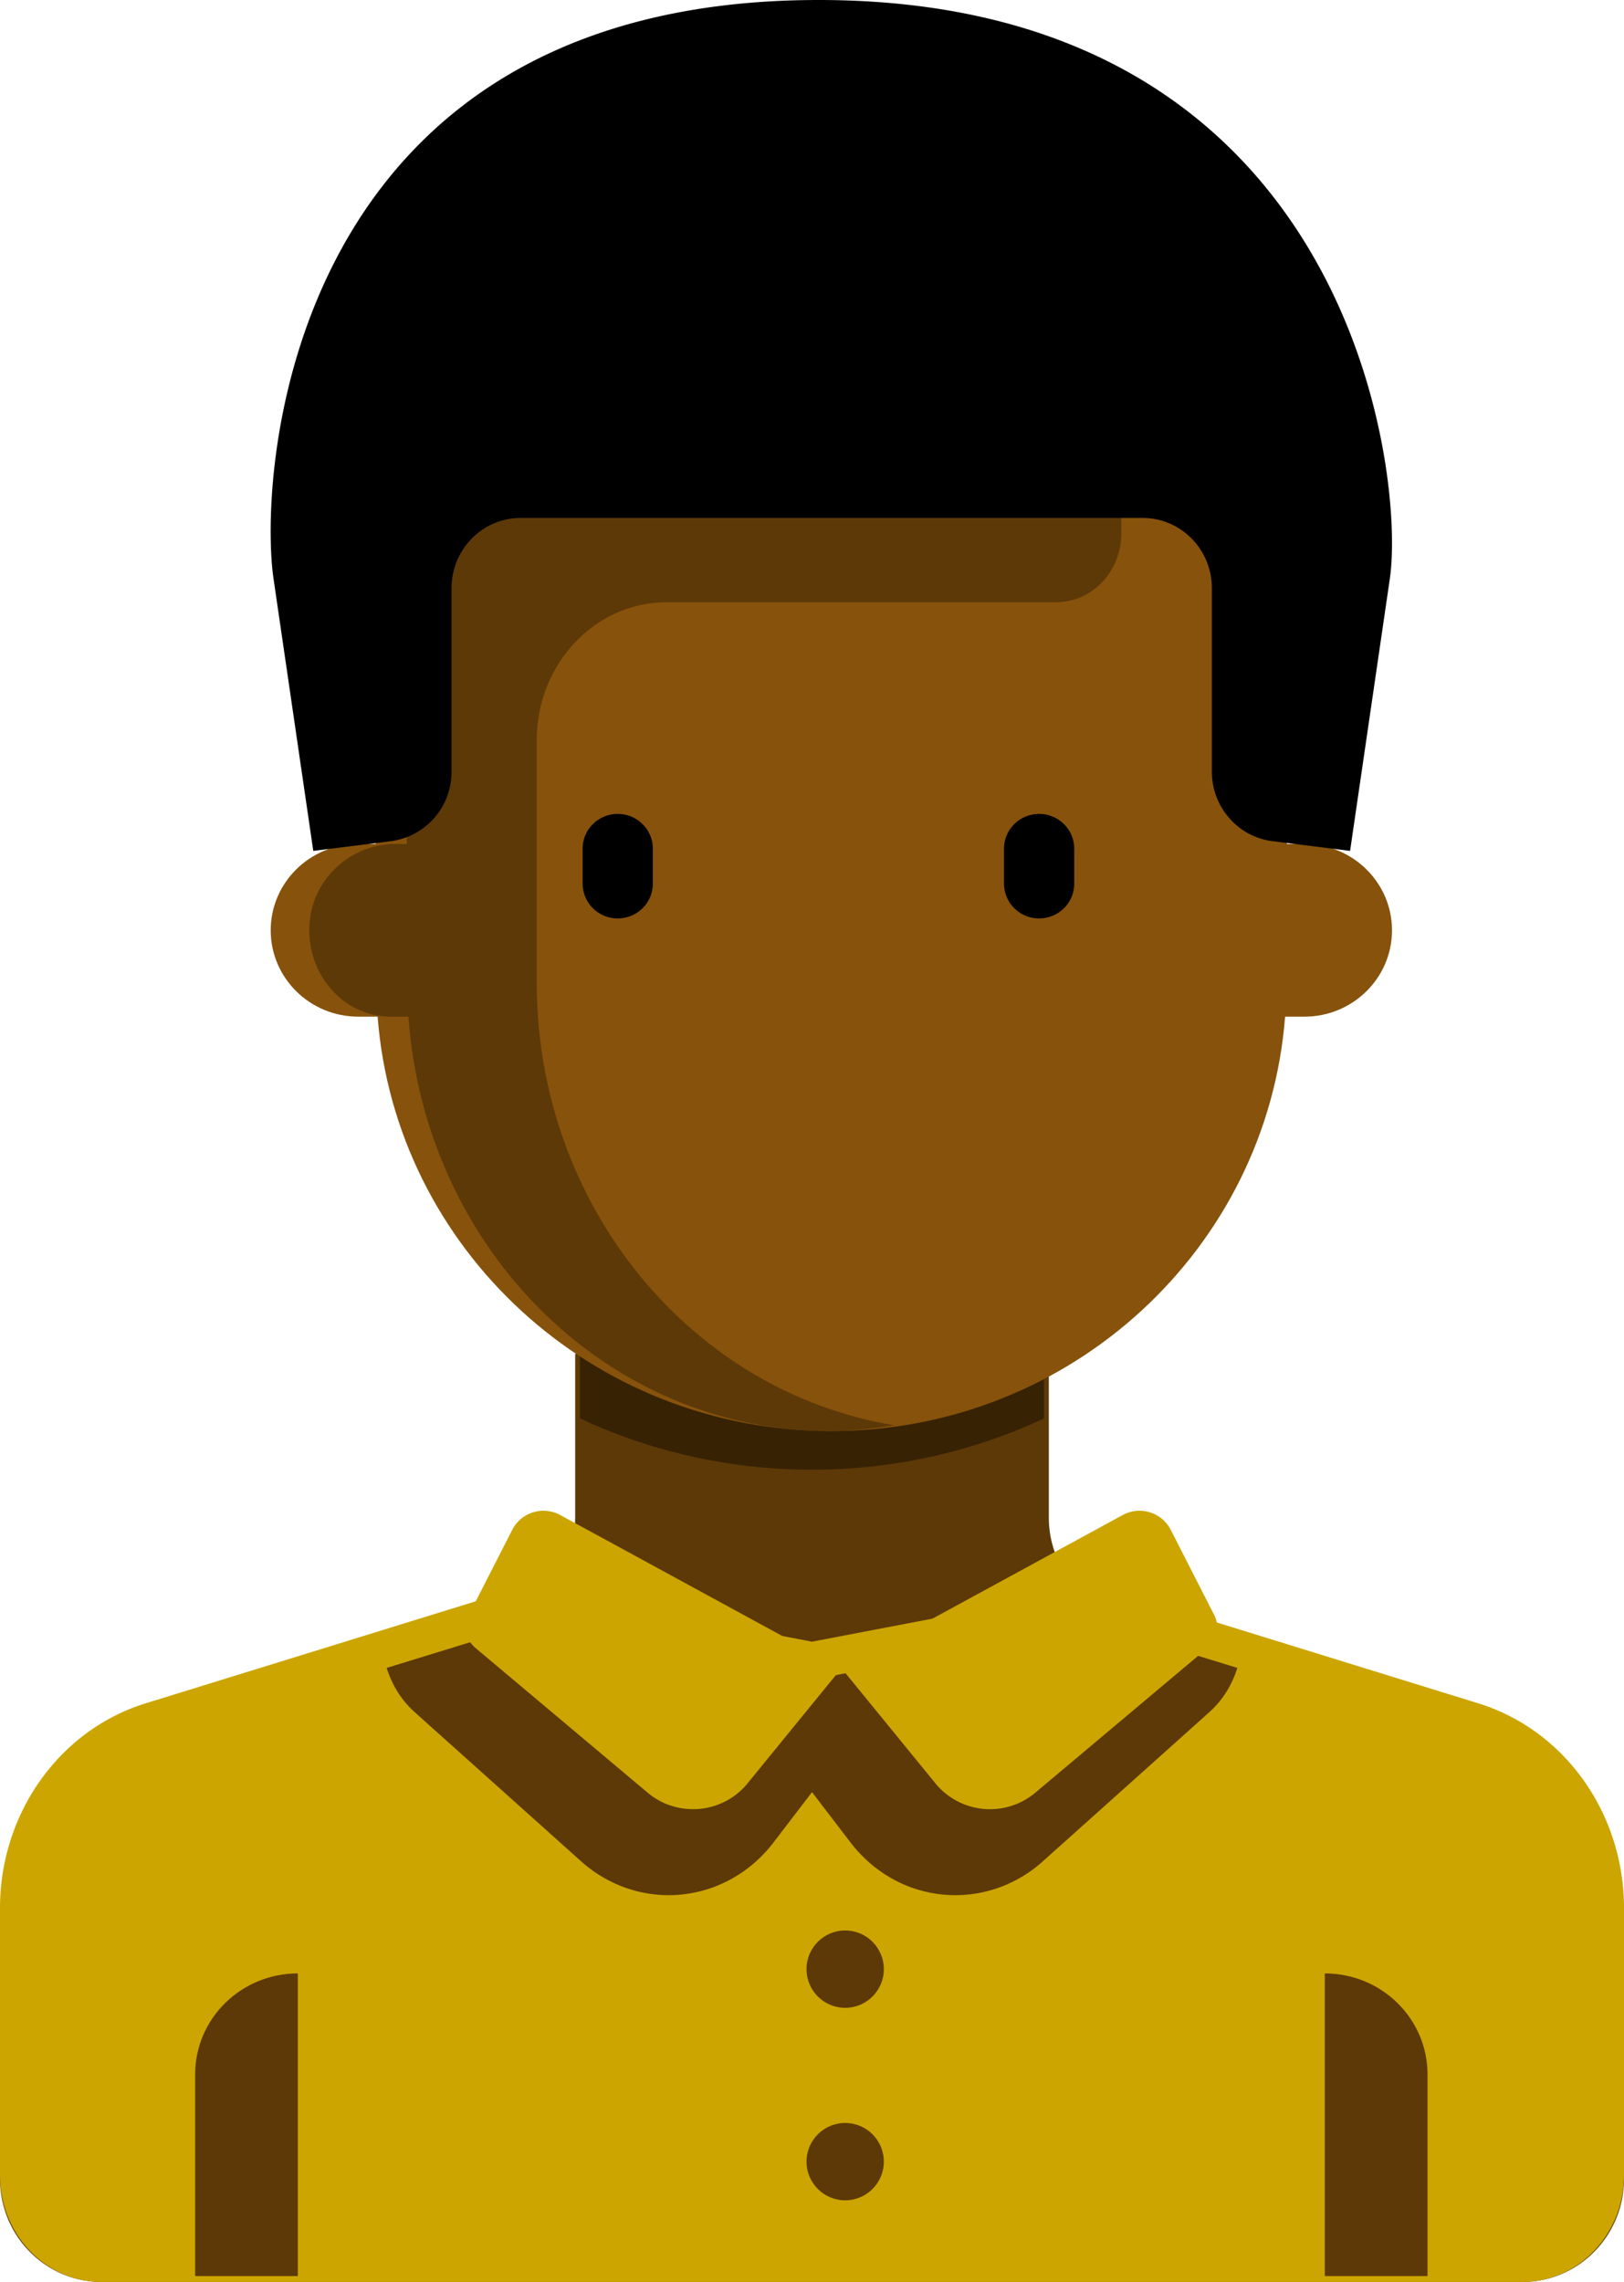 <svg xmlns="http://www.w3.org/2000/svg" width="42" height="59" viewBox="0 0 42 59">
    <g fill="none" fill-rule="nonzero">
        <path fill="#5D3908" d="M38.231 44.54l-9.222-2.755a2.661 2.661 0 0 1-1.884-2.558V35h-12.25v4.227a2.662 2.662 0 0 1-1.884 2.558l-9.222 2.756C1.534 45.208 0 47.29 0 49.657v6.676C0 57.806 1.175 59 2.625 59h36.75C40.825 59 42 57.806 42 56.333v-6.676c0-2.366-1.534-4.449-3.769-5.116z"/>
        <path fill="#CCA500" d="M38.231 44.04l-9.222-2.851a2.546 2.546 0 0 1-.444-.189L21 42.446 13.435 41c-.141.075-.288.14-.444.189l-9.222 2.85C1.534 44.73 0 46.887 0 49.335v6.907C0 57.765 1.175 59 2.625 59h36.75C40.825 59 42 57.765 42 56.24v-6.906c0-2.448-1.534-4.604-3.769-5.294z"/>
        <path fill="#5D3908" d="M10.724 44.268l4.305 3.857c.63.564 1.432.875 2.26.875 1.063 0 2.052-.497 2.716-1.363L21 46.336l.995 1.3C22.66 48.503 23.648 49 24.71 49c.829 0 1.631-.31 2.26-.875l4.306-3.857c.349-.313.59-.712.724-1.144l-3.047-.937a2.535 2.535 0 0 1-.441-.187L21 43.428 13.488 42c-.14.074-.286.139-.44.187L10 43.124c.135.432.375.831.724 1.144z"/>
        <path fill="#382204" d="M15 36.674c1.8.841 3.843 1.326 6 1.326s4.2-.485 6-1.326V35H15v1.674z"/>
        <path fill="#87520B" d="M33.734 21.822h-.453V12H9.72v9.821h-.453c-1.252 0-2.266 1-2.266 2.233 0 1.232 1.014 2.232 2.266 2.232h.499C10.229 32.278 15.299 37 21.5 37c6.2 0 11.271-4.722 11.735-10.714h.5c1.25 0 2.265-1 2.265-2.232 0-1.233-1.014-2.232-2.266-2.232z"/>
        <path fill="#5D3908" d="M29 13.786V12H10.52v9.821h-.3c-1.099 0-2.1.84-2.21 2.002-.125 1.336.859 2.463 2.09 2.463h.462C10.992 32.278 15.692 37 21.44 37c.575 0 1.135-.06 1.685-.15-5.234-.86-9.245-5.654-9.245-11.457v-6.25c0-1.973 1.504-3.572 3.36-3.572h10.08c.928 0 1.68-.799 1.68-1.785z"/>
        <g fill="#CCA500">
            <path d="M21.762 43.132l-7.272-3.96a.908.908 0 0 0-1.24.377l-1.128 2.21a.695.695 0 0 0 .175.85l4.456 3.744c.772.648 1.94.54 2.575-.238l2.434-2.983zM21.762 43.132l7.273-3.96a.908.908 0 0 1 1.24.377l1.128 2.21c.148.289.075.64-.175.85l-4.456 3.744a1.823 1.823 0 0 1-2.575-.238l-2.435-2.983z"/>
        </g>
        <g fill="#000">
            <path d="M15.976 23.746a.904.904 0 0 1-.908-.9v-.902c0-.497.406-.9.908-.9s.908.403.908.9v.901c0 .498-.406.901-.908.901zM26.874 23.746a.904.904 0 0 1-.908-.9v-.902c0-.497.406-.9.908-.9s.908.403.908.9v.901c0 .498-.406.901-.908.901z"/>
        </g>
        <g fill="#5D3908" transform="translate(21 50)">
            <ellipse cx=".858" cy=".913" rx="1" ry="1"/>
            <ellipse cx=".858" cy="5.89" rx="1" ry="1"/>
        </g>
        <path fill="#000" d="M21.172 0C7.43 0 6.674 12.225 7.074 14.964L8.102 22l2.007-.251a1.805 1.805 0 0 0 1.569-1.8v-4.743c0-1.002.8-1.814 1.787-1.814h16.088c.987 0 1.788.812 1.788 1.814v4.743c0 .915.673 1.687 1.568 1.8l2.007.251 1.028-7.037C36.344 12.225 34.916 0 21.172 0z"/>
        <g fill="#5D3908">
            <path d="M7.703 51.023v7.825H5.047v-5.217c0-1.44 1.19-2.608 2.656-2.608zM34.262 51.023v7.825h2.656v-5.217c0-1.44-1.19-2.608-2.656-2.608z"/>
        </g>
    </g>
</svg>
